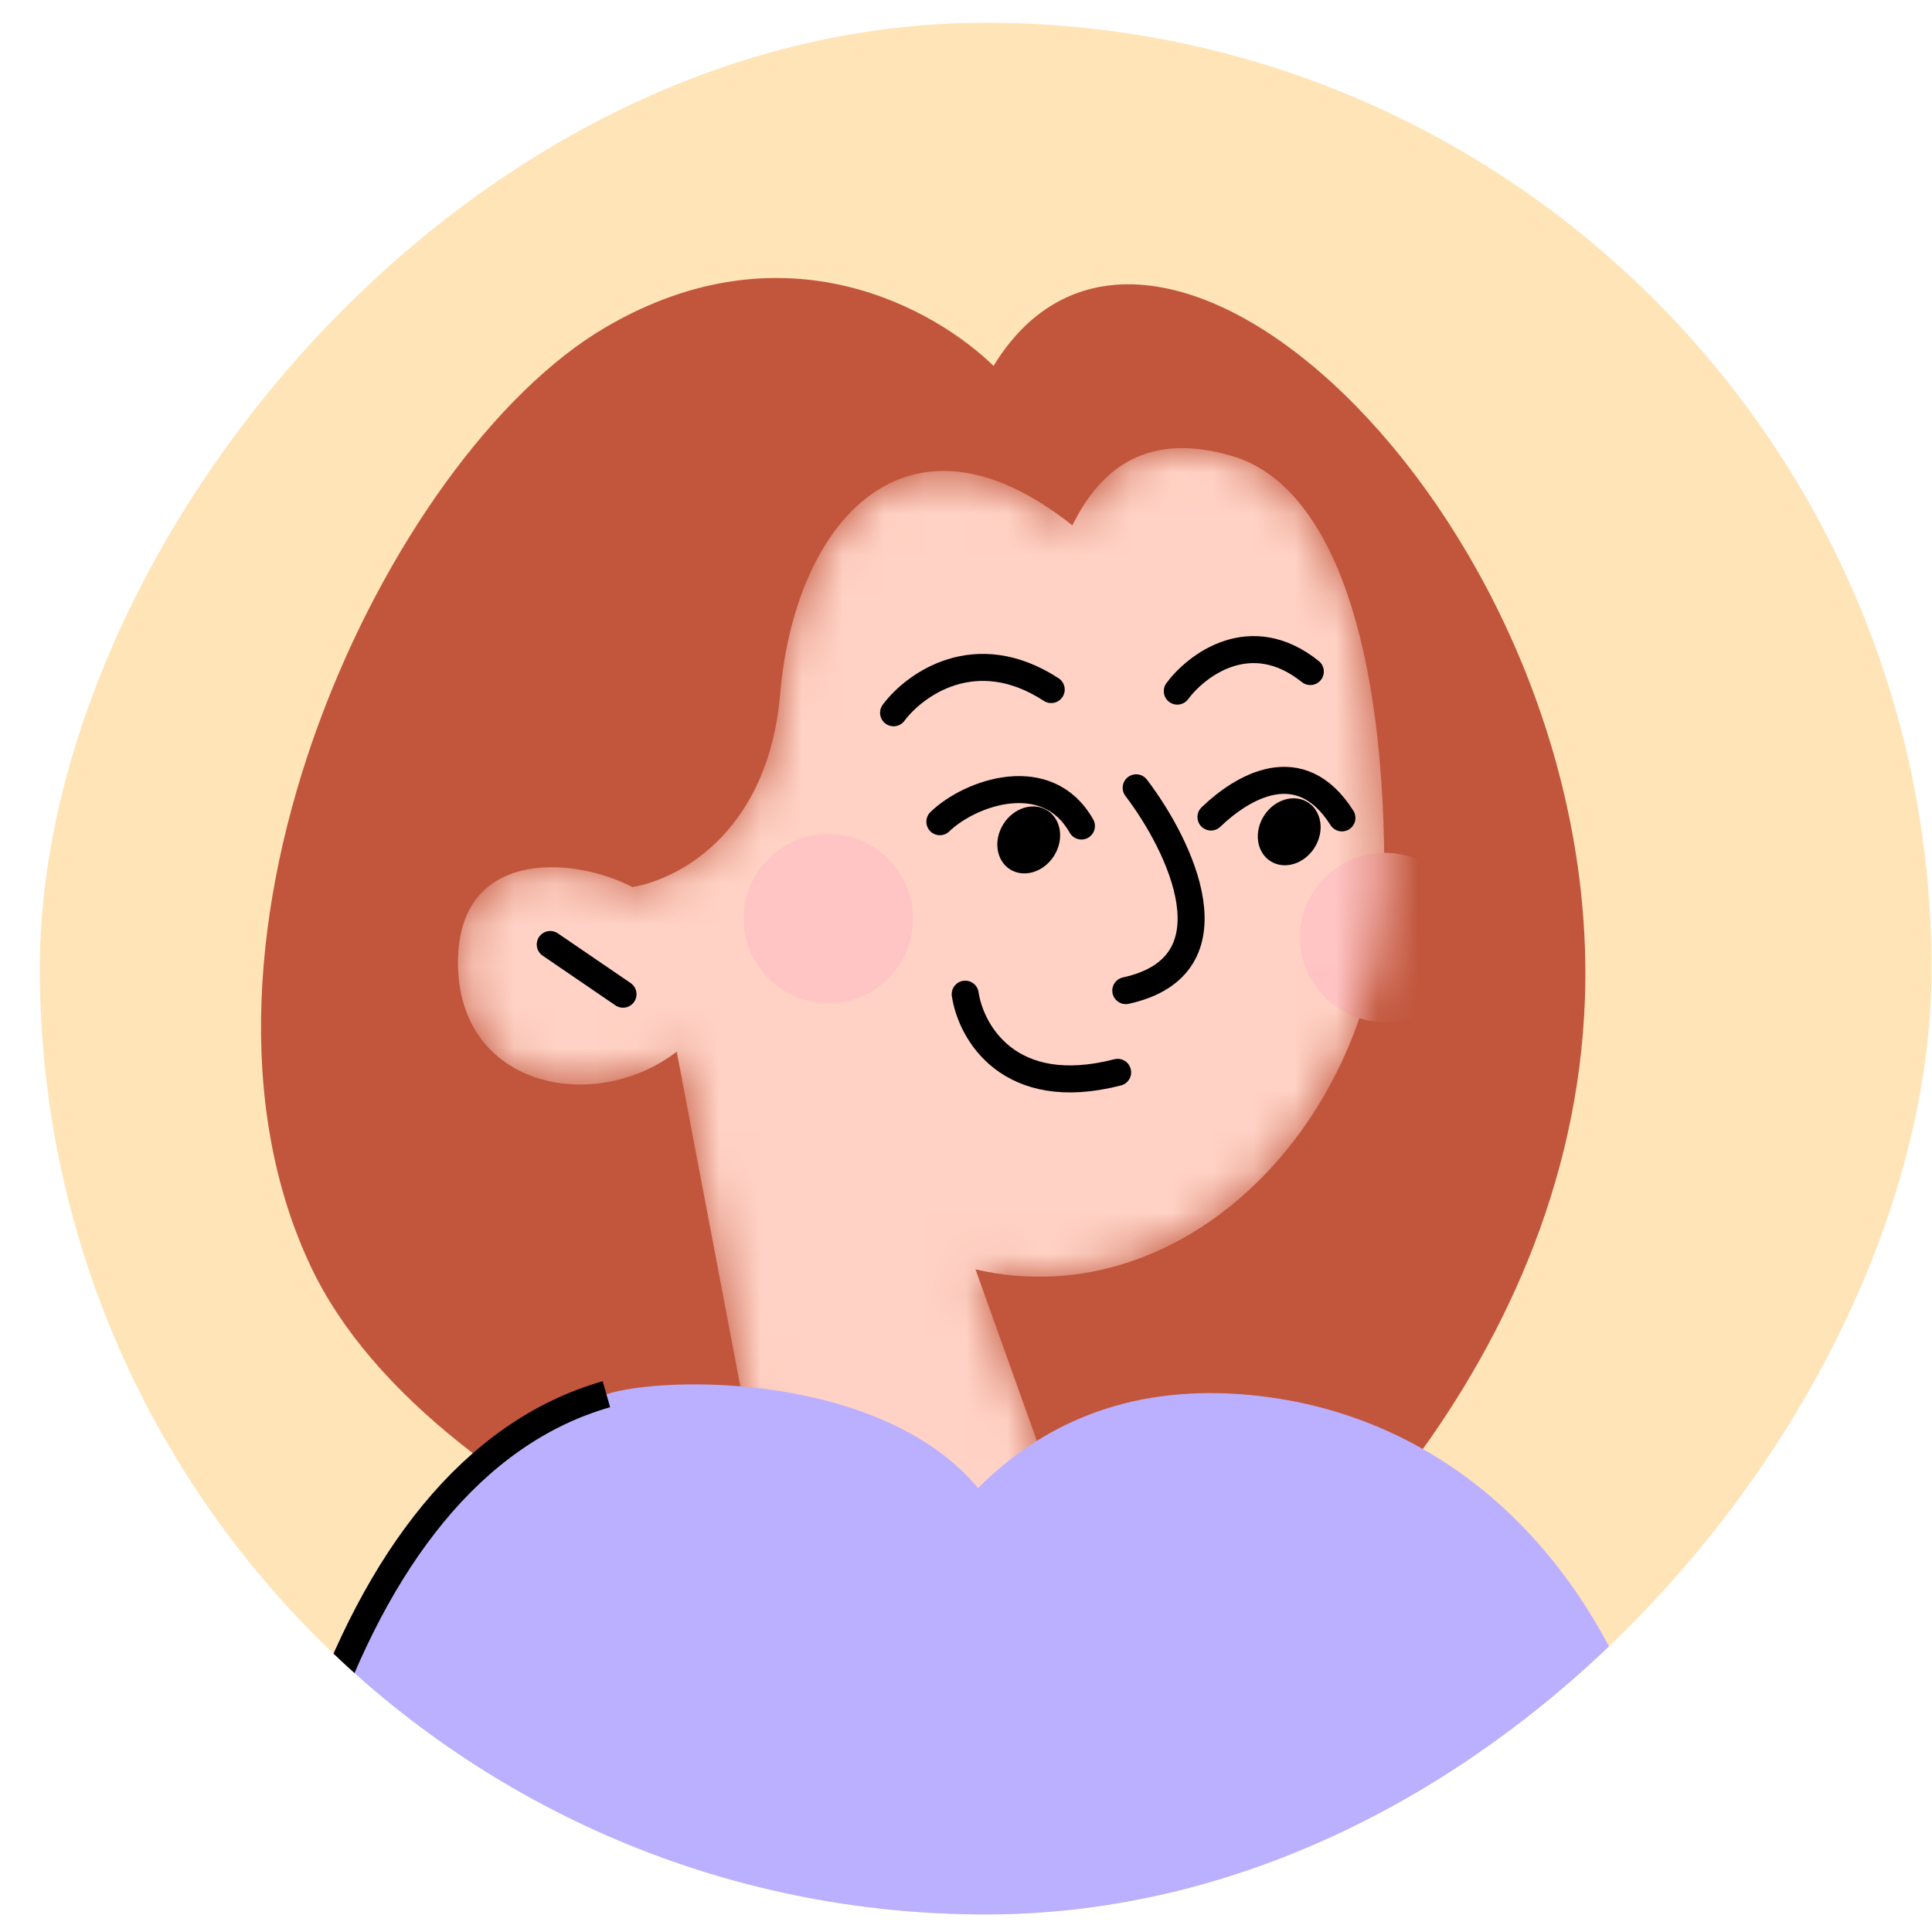 <svg xmlns="http://www.w3.org/2000/svg" width="47" height="47" viewBox="0 0 47 47" fill="none">
  <g clip-path="url(#clip0_1008_4917)">
    <rect width="46.02" height="46.02" rx="23.01" transform="matrix(-1 0 0 1 46.989 0.553)" fill="#FFE4B8"/>
    <path d="M14.727 7.965C19.123 5.388 22.788 7.554 24.17 8.901C28.117 2.443 38.954 12.847 38.557 24.291C38.24 33.447 30.949 39.981 27.344 42.103C21.994 40.973 10.549 37.132 7.562 30.813C3.828 22.915 9.43 11.071 14.727 7.965Z" fill="#C1563C"/>
    <mask id="mask0_1008_4917" style="mask-type:alpha" maskUnits="userSpaceOnUse" x="11" y="10" width="23" height="33">
      <path d="M30.003 11.103C27.707 10.409 26.654 11.637 26.087 12.781C22.065 9.578 19.337 12.673 18.979 16.889C18.707 20.081 16.697 21.347 15.384 21.581C13.925 20.816 11.05 20.627 11.144 23.552C11.239 26.476 14.483 27.101 16.463 25.585L18.636 37.019C21.166 42.229 25.723 42.464 27.685 41.931L23.732 30.881C28.928 32.075 33.703 27.087 33.677 21.092C33.652 15.096 32.181 11.762 30.003 11.103Z" fill="#D9D9D9"/>
    </mask>
    <g mask="url(#mask0_1008_4917)">
      <path d="M30.003 11.103C27.707 10.409 26.654 11.637 26.087 12.781C22.065 9.578 19.337 12.673 18.979 16.889C18.707 20.081 16.697 21.347 15.384 21.581C13.925 20.816 11.05 20.627 11.144 23.552C11.239 26.476 14.483 27.101 16.463 25.585L18.636 37.019C21.166 42.229 25.723 42.464 27.685 41.931L23.732 30.881C28.928 32.075 33.703 27.087 33.677 21.092C33.652 15.096 32.181 11.762 30.003 11.103Z" fill="#FFD2C5"/>
      <g style="mix-blend-mode:multiply">
        <circle cx="20.15" cy="22.348" r="2.059" transform="rotate(-8.374 20.15 22.348)" fill="#FFC4C4"/>
      </g>
      <g style="mix-blend-mode:multiply">
        <circle cx="33.684" cy="22.805" r="2.059" transform="rotate(-8.374 33.684 22.805)" fill="#FFC4C4"/>
      </g>
    </g>
    <path d="M27.64 19.165C28.702 20.559 30.139 23.498 27.387 24.099" stroke="black" stroke-width="0.657" stroke-linecap="round" stroke-linejoin="round"/>
    <path d="M23.481 24.185C23.616 25.103 24.547 26.77 27.189 26.087" stroke="black" stroke-width="0.657" stroke-linecap="round" stroke-linejoin="round"/>
    <path d="M13.386 22.977L15.156 24.186" stroke="black" stroke-width="0.657" stroke-linecap="round" stroke-linejoin="round"/>
    <path d="M21.738 17.34C22.25 16.652 23.732 15.577 25.573 16.775" stroke="black" stroke-width="0.657" stroke-linecap="round" stroke-linejoin="round"/>
    <path d="M28.64 16.813C29.117 16.172 30.432 15.178 31.876 16.337" stroke="black" stroke-width="0.657" stroke-linecap="round" stroke-linejoin="round"/>
    <path d="M22.864 19.99C23.614 19.267 25.479 18.625 26.308 20.095" stroke="black" stroke-width="0.657" stroke-linecap="round" stroke-linejoin="round"/>
    <path d="M29.459 19.876C30.21 19.154 31.624 18.284 32.645 19.897" stroke="black" stroke-width="0.657" stroke-linecap="round" stroke-linejoin="round"/>
    <ellipse cx="25.026" cy="20.433" rx="0.727" ry="0.848" transform="rotate(32.631 25.026 20.433)" fill="black"/>
    <ellipse cx="31.363" cy="20.235" rx="0.727" ry="0.848" transform="rotate(32.631 31.363 20.235)" fill="black"/>
    <path d="M30.173 33.917C40.363 34.658 45.897 49.013 35.761 66.79L38.667 58.148C35.389 66.38 22.445 80.721 14.617 78.748C4.191 76.12 1.595 37.691 14.752 33.917C16.197 33.458 21.453 33.397 23.794 36.2C25.332 34.66 27.399 33.716 30.173 33.917Z" fill="#BBB0FF"/>
    <path d="M14.617 78.748C4.191 76.121 1.595 37.691 14.752 33.917" stroke="black" stroke-width="0.657"/>
  </g>
  <defs>
    <clipPath id="clip0_1008_4917">
      <rect width="46.02" height="46.02" rx="23.01" transform="matrix(-1 0 0 1 46.989 0.553)" fill="white"/>
    </clipPath>
  </defs>
</svg>